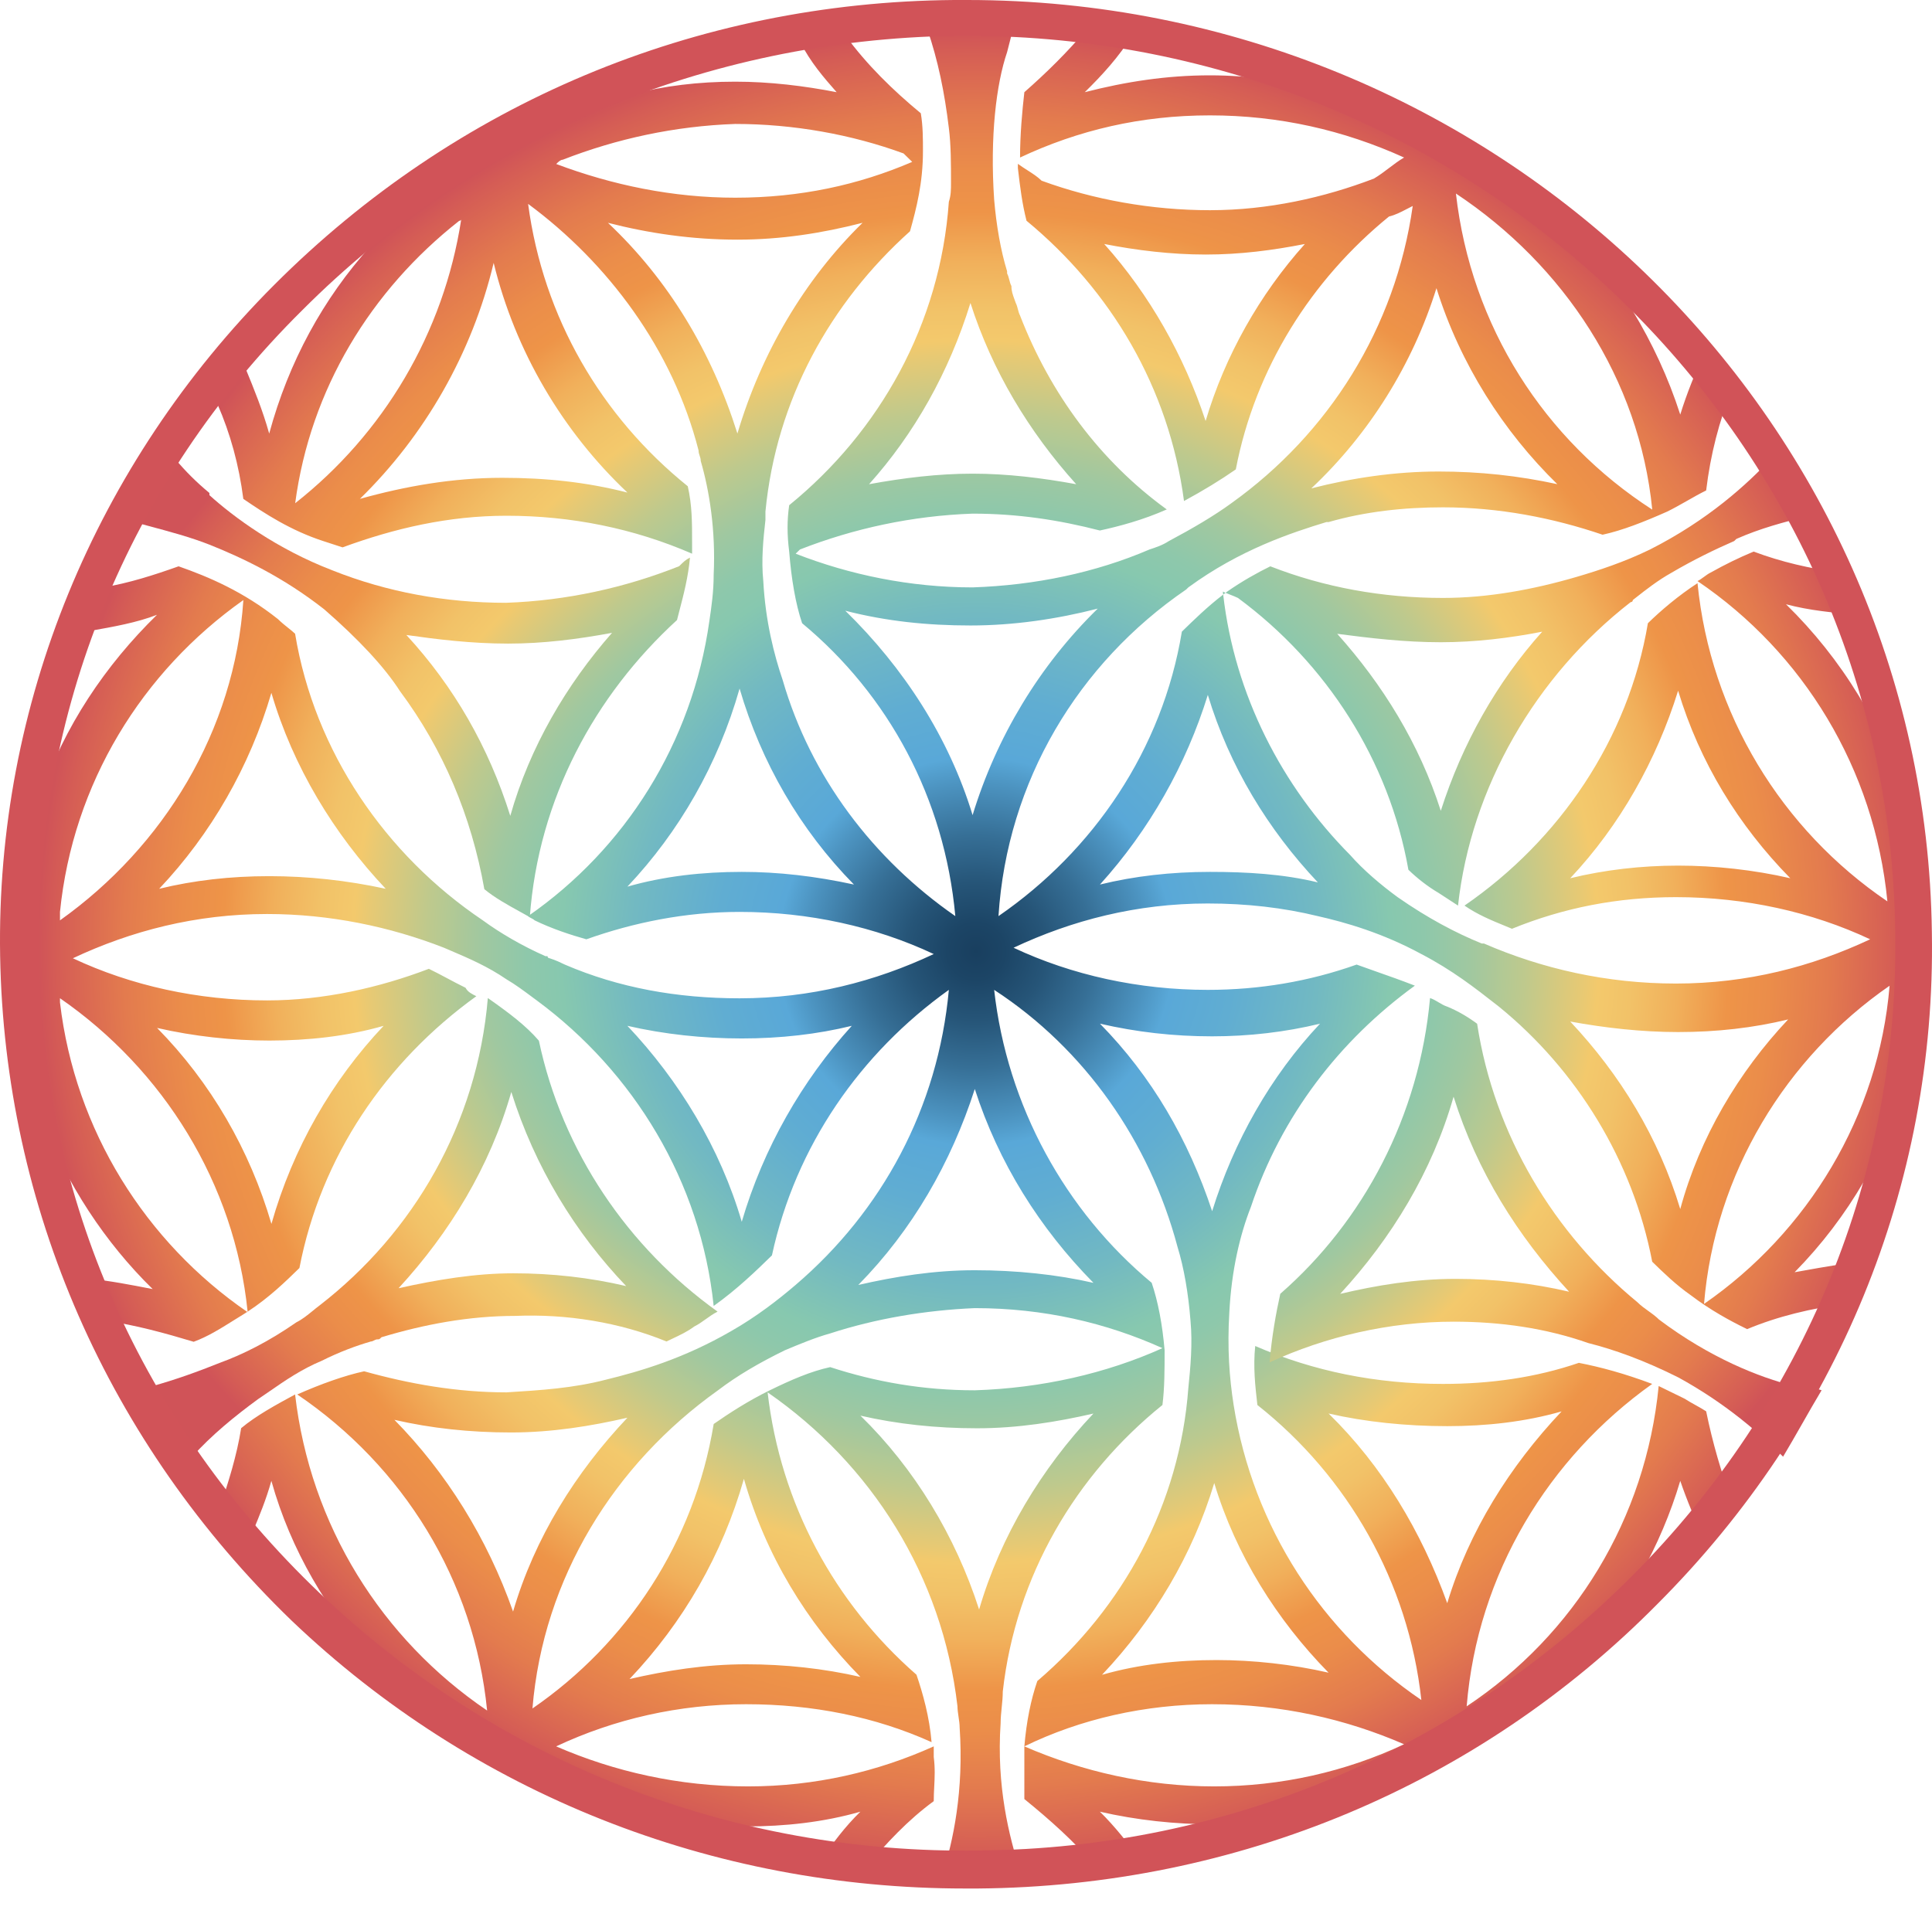<svg width="89" height="88" viewBox="0 0 89 88" fill="none" xmlns="http://www.w3.org/2000/svg">
<path fill-rule="evenodd" clip-rule="evenodd" d="M22.312 40.969C21.713 37.596 20.417 34.52 18.423 31.842C17.725 30.75 16.528 29.46 14.932 28.072C13.038 26.584 11.143 25.691 9.647 25.095C8.799 24.758 7.805 24.492 6.852 24.236C6.685 24.192 6.52 24.148 6.357 24.103C6.855 23.111 7.454 22.119 8.052 21.127C8.55 21.722 9.049 22.218 9.647 22.714V22.814C10.744 23.806 12.739 25.294 15.331 26.286C17.824 27.278 20.517 27.774 23.309 27.774C26.101 27.675 28.794 27.079 31.287 26.087C31.486 25.889 31.586 25.79 31.785 25.691C31.703 26.591 31.485 27.424 31.299 28.134C31.26 28.284 31.222 28.429 31.187 28.568C27.398 32.04 24.805 36.802 24.406 42.259C24.261 42.176 24.111 42.093 23.96 42.01C23.384 41.692 22.785 41.362 22.312 40.969ZM28.194 29.158C26.598 29.456 25.003 29.654 23.407 29.654C21.712 29.654 20.116 29.456 18.72 29.257C20.914 31.638 22.51 34.416 23.507 37.591C24.404 34.416 26.1 31.539 28.194 29.158Z" fill="url(#paint0_radial)"/>
<path fill-rule="evenodd" clip-rule="evenodd" d="M76.409 63.861C75.813 69.978 72.533 75.318 67.564 78.619C68.061 72.502 71.341 67.162 76.111 63.764C74.819 63.279 73.726 62.987 72.732 62.793C70.744 63.473 68.657 63.764 66.47 63.764C63.389 63.764 60.507 63.182 57.823 62.017C57.724 62.987 57.823 63.861 57.923 64.735C62.097 68.036 64.88 72.891 65.476 78.328C60.904 75.221 57.724 70.366 56.829 64.735C56.631 63.473 56.531 62.114 56.631 60.463C56.73 58.521 57.127 56.871 57.624 55.609C59.016 51.434 61.7 47.938 65.178 45.414C64.542 45.166 63.946 44.956 63.391 44.762L63.391 44.762L63.39 44.761L63.39 44.761L63.389 44.761L63.389 44.761L63.389 44.761C63.078 44.652 62.78 44.548 62.495 44.443C60.308 45.22 58.022 45.608 55.637 45.608C52.456 45.608 49.375 44.929 46.691 43.667C49.375 42.404 52.357 41.628 55.637 41.628C57.426 41.628 59.115 41.822 60.706 42.21C61.998 42.502 63.687 42.987 65.476 43.958C66.9 44.699 67.961 45.529 68.919 46.279L68.919 46.279L69.055 46.385C72.633 49.298 75.217 53.473 76.111 58.133C76.608 58.618 77.205 59.201 77.9 59.686C78.795 60.366 79.689 60.852 80.484 61.24C81.876 60.657 83.466 60.269 85.057 60.075C85.206 59.735 85.33 59.419 85.454 59.104L85.454 59.104L85.454 59.104C85.578 58.788 85.703 58.473 85.852 58.133C84.906 58.217 84.034 58.374 83.108 58.54L82.83 58.59L82.671 58.618C85.156 56.094 86.945 52.987 87.939 49.589C88.237 47.55 88.436 45.414 88.337 43.278C88.337 41.142 88.138 39.006 87.84 36.967C86.746 33.472 84.858 30.365 82.274 27.841C83.367 28.132 84.46 28.229 85.553 28.326C85.404 27.986 85.28 27.671 85.156 27.355C85.032 27.04 84.907 26.724 84.758 26.385C83.367 26.19 82.075 25.899 80.783 25.414C80.087 25.705 79.491 25.996 78.795 26.385C78.695 26.433 78.596 26.506 78.497 26.579C78.397 26.652 78.298 26.724 78.198 26.773C83.069 30.074 86.349 35.414 86.945 41.531C82.075 38.23 78.795 32.89 78.198 26.87C77.304 27.453 76.509 28.132 75.912 28.715C75.018 34.055 71.838 38.715 67.464 41.725C68.057 42.139 68.722 42.411 69.337 42.663C69.443 42.707 69.548 42.75 69.651 42.793C72.036 41.822 74.521 41.336 77.205 41.336C80.385 41.336 83.466 42.016 86.15 43.278C83.466 44.54 80.485 45.317 77.205 45.317C74.024 45.317 71.042 44.638 68.359 43.472H68.259C67.067 42.987 65.775 42.307 64.383 41.336C63.588 40.754 62.793 40.074 62.197 39.395C59.047 36.222 56.873 32.003 56.348 27.396C56.383 27.368 56.42 27.341 56.456 27.314C56.527 27.344 56.603 27.374 56.68 27.404L56.68 27.404L56.68 27.404C56.804 27.453 56.929 27.501 57.028 27.55C61.103 30.559 63.986 35.026 64.88 40.074C65.278 40.463 65.775 40.851 66.272 41.142L67.166 41.725C67.762 36.288 70.744 31.142 75.117 27.744C75.117 27.744 75.217 27.744 75.217 27.647L75.366 27.53C75.832 27.164 76.378 26.735 77.006 26.385C78 25.802 78.994 25.317 79.888 24.928L79.988 24.831C81.081 24.346 82.174 24.054 83.367 23.763C82.87 22.792 82.274 21.821 81.677 20.85C81.677 20.899 81.652 20.948 81.627 20.996C81.603 21.045 81.578 21.093 81.578 21.142C80.485 22.307 78.695 23.957 76.012 25.317C74.819 25.899 73.626 26.288 72.633 26.579C70.645 27.161 68.558 27.55 66.47 27.55C63.687 27.55 61.004 27.064 58.519 26.093C57.923 26.385 57.227 26.773 56.531 27.258C56.506 27.277 56.481 27.295 56.456 27.314C56.412 27.296 56.37 27.277 56.332 27.258C56.337 27.304 56.342 27.35 56.348 27.396C55.629 27.946 54.994 28.566 54.444 29.103C53.549 34.54 50.369 39.2 45.996 42.21C46.393 35.996 49.673 30.559 54.643 27.161L54.742 27.064C57.127 25.317 59.513 24.54 61.103 24.054H61.203C62.892 23.569 64.681 23.375 66.47 23.375C69.055 23.375 71.539 23.86 73.825 24.637C74.72 24.443 75.714 24.054 76.807 23.569C77.105 23.423 77.403 23.253 77.702 23.084C78 22.914 78.298 22.744 78.596 22.598C78.795 20.948 79.192 19.394 79.789 17.938C79.59 17.646 79.366 17.38 79.143 17.113L79.143 17.112C78.919 16.845 78.695 16.578 78.497 16.287C78.099 17.161 77.702 18.132 77.403 19.103C76.31 15.705 74.422 12.695 72.036 10.171C68.756 7.743 65.178 5.704 61.302 4.151C59.513 3.763 57.624 3.471 55.736 3.471C53.748 3.471 51.86 3.763 49.971 4.248C50.767 3.471 51.562 2.598 52.158 1.627L50.071 1.335C49.176 2.403 48.182 3.374 47.188 4.248C47.089 5.122 46.99 6.19 46.99 7.258C49.673 5.996 52.556 5.316 55.736 5.316C58.917 5.316 61.898 5.996 64.681 7.258C64.433 7.403 64.209 7.573 63.986 7.743C63.762 7.913 63.538 8.083 63.29 8.229C61.004 9.103 58.42 9.685 55.736 9.685C53.053 9.685 50.369 9.2 47.983 8.326C47.798 8.144 47.573 8 47.334 7.847C47.19 7.755 47.04 7.659 46.89 7.549V7.743C46.99 8.617 47.089 9.394 47.288 10.171C51.164 13.374 53.848 17.841 54.543 23.084C55.438 22.598 56.233 22.113 56.929 21.627C57.823 16.967 60.407 12.889 63.986 9.976C64.28 9.904 64.521 9.779 64.787 9.64C64.88 9.591 64.976 9.541 65.079 9.491C64.284 15.122 61.203 19.977 56.73 23.181C55.935 23.763 54.941 24.346 53.848 24.928C53.549 25.122 53.251 25.22 52.953 25.317C50.468 26.385 47.685 26.967 44.803 27.064C41.921 27.064 39.138 26.482 36.653 25.511L36.852 25.317C39.336 24.346 42.02 23.763 44.803 23.666C46.89 23.666 48.779 23.957 50.667 24.443C51.562 24.249 52.655 23.957 53.748 23.472C50.667 21.239 48.381 18.132 46.99 14.54C46.94 14.443 46.915 14.345 46.89 14.248C46.865 14.151 46.84 14.054 46.791 13.957C46.77 13.896 46.749 13.84 46.73 13.786L46.73 13.786C46.654 13.581 46.592 13.411 46.592 13.18C46.542 13.083 46.517 12.986 46.493 12.889C46.468 12.792 46.443 12.695 46.393 12.598V12.501C46.095 11.53 45.896 10.365 45.797 9.2C45.598 6.287 45.896 3.86 46.393 2.403L46.691 1.238H44.803H44.704C44.008 1.238 43.411 1.238 42.716 1.335C43.213 2.792 43.511 4.248 43.71 5.899C43.809 6.675 43.809 7.549 43.809 8.423V8.423V8.423C43.809 8.714 43.809 9.005 43.71 9.297C43.312 14.928 40.529 19.88 36.355 23.278C36.255 23.957 36.255 24.637 36.355 25.414C36.454 26.676 36.653 27.841 36.951 28.715C40.927 32.016 43.511 36.773 44.008 42.21C40.231 39.589 37.349 35.802 36.056 31.336C35.659 30.171 35.261 28.618 35.162 26.773C35.063 25.802 35.162 24.831 35.261 23.957V23.86V23.569C35.758 18.423 38.243 13.957 41.921 10.656C42.219 9.588 42.517 8.423 42.517 6.967V6.967C42.517 6.384 42.517 5.801 42.418 5.219C41.126 4.151 39.933 2.986 38.939 1.627L36.852 1.918C37.349 2.889 37.945 3.568 38.541 4.248L38.541 4.248C37.05 3.957 35.46 3.763 33.87 3.763C32.18 3.763 30.59 3.957 29.099 4.345C29.099 4.297 29.124 4.272 29.149 4.248C29.174 4.224 29.198 4.2 29.198 4.151C24.627 5.899 20.452 8.326 16.775 11.433C16.874 11.433 16.973 11.433 17.073 11.336C14.886 13.763 13.296 16.676 12.401 19.977C12.103 18.909 11.706 17.938 11.308 16.967L11.308 16.967L11.308 16.967L11.308 16.967L11.308 16.967L11.308 16.967L11.308 16.967L11.308 16.967L11.308 16.967L11.308 16.967L11.308 16.967L11.308 16.967L11.308 16.967L11.308 16.967L11.308 16.967L11.308 16.967L11.308 16.967L11.308 16.967L11.308 16.967L11.308 16.967L11.308 16.967L11.308 16.967L11.308 16.967L11.308 16.967L11.308 16.967L11.308 16.967L11.308 16.967L11.308 16.967L11.308 16.967C10.811 17.549 10.414 18.035 10.016 18.617C10.612 19.977 11.01 21.433 11.209 22.986C12.203 23.666 13.395 24.443 14.886 24.928L15.781 25.22C18.166 24.346 20.651 23.763 23.334 23.763C26.316 23.763 29.198 24.346 31.882 25.511V25.025C31.882 24.054 31.882 23.278 31.683 22.404C27.708 19.2 25.024 14.637 24.328 9.394C28.006 12.112 30.988 16.093 32.18 20.753C32.18 20.85 32.205 20.923 32.23 20.996C32.255 21.069 32.28 21.142 32.28 21.239C32.677 22.598 32.975 24.443 32.876 26.482C32.876 27.258 32.777 27.938 32.677 28.618C31.882 34.249 28.801 39.103 24.328 42.21C24.378 42.259 24.428 42.283 24.477 42.307C24.527 42.332 24.577 42.356 24.627 42.404C25.422 42.793 26.316 43.084 27.012 43.278C29.198 42.502 31.584 42.016 34.069 42.016C37.249 42.016 40.33 42.696 43.014 43.958C40.33 45.22 37.349 45.997 34.069 45.997C31.186 45.997 28.503 45.511 26.018 44.443L26.018 44.443C25.819 44.346 25.62 44.249 25.322 44.152C25.322 44.152 25.223 44.152 25.223 44.055H25.123C24.03 43.569 23.036 42.987 22.241 42.404C17.768 39.395 14.489 34.637 13.594 29.2C13.505 29.113 13.395 29.026 13.275 28.93C13.127 28.812 12.963 28.681 12.799 28.521C11.209 27.258 9.618 26.579 8.227 26.093C7.134 26.482 5.941 26.87 4.748 27.064C4.45 27.744 4.152 28.424 3.953 29.103L4.188 29.062C5.215 28.88 6.31 28.687 7.233 28.326C4.848 30.657 2.959 33.472 1.866 36.676C1.468 39.103 1.269 41.531 1.269 44.152C1.269 46.676 1.568 49.201 1.965 51.628C3.059 54.541 4.848 57.259 7.034 59.395C6.04 59.201 5.046 59.007 4.052 58.91C4.202 59.249 4.326 59.565 4.45 59.881C4.574 60.196 4.698 60.512 4.848 60.852C6.239 61.046 7.631 61.434 8.923 61.822C9.562 61.588 10.138 61.228 10.753 60.843L10.753 60.843L10.753 60.843L10.753 60.843L10.754 60.842L10.755 60.842L10.756 60.841C10.904 60.748 11.055 60.654 11.209 60.56C11.27 60.522 11.33 60.484 11.389 60.445L11.41 60.459L11.407 60.434C12.399 59.785 13.14 59.062 13.793 58.424C14.787 53.279 17.768 48.909 21.943 45.9C21.744 45.803 21.545 45.706 21.446 45.511C21.148 45.366 20.874 45.22 20.601 45.074C20.328 44.929 20.055 44.783 19.756 44.638C17.47 45.511 14.886 46.094 12.302 46.094C9.121 46.094 6.04 45.414 3.357 44.152C6.04 42.89 9.022 42.113 12.302 42.113C15.184 42.113 17.967 42.696 20.452 43.667C20.566 43.716 20.681 43.765 20.797 43.815L20.799 43.816L20.799 43.816C21.6 44.159 22.467 44.53 23.334 45.123C23.736 45.358 24.137 45.657 24.486 45.916L24.486 45.916L24.488 45.918L24.49 45.919L24.491 45.92L24.492 45.921L24.492 45.921C24.573 45.981 24.651 46.039 24.726 46.094C29.198 49.395 32.28 54.444 32.876 60.172C33.969 59.395 34.864 58.521 35.56 57.842C36.653 52.793 39.635 48.521 43.71 45.608C43.213 51.045 40.629 55.803 36.653 59.201C35.858 59.881 34.864 60.657 33.671 61.337C31.485 62.599 29.497 63.182 27.906 63.57C26.416 63.958 24.925 64.055 23.334 64.153C21.048 64.153 18.862 63.764 16.775 63.182C15.88 63.376 14.787 63.764 13.693 64.25C18.564 67.551 21.843 72.794 22.44 78.813C17.57 75.512 14.29 70.269 13.594 64.25C12.7 64.735 11.805 65.221 11.109 65.803C10.911 67.065 10.513 68.327 10.115 69.493C10.314 69.784 10.538 70.051 10.761 70.318L10.761 70.318L10.761 70.318C10.985 70.585 11.209 70.852 11.407 71.143C11.48 70.965 11.553 70.79 11.626 70.617L11.626 70.617C11.947 69.845 12.257 69.103 12.501 68.23C13.395 71.434 15.085 74.25 17.271 76.677C21.048 79.687 25.322 82.114 29.994 83.765C31.385 84.056 32.876 84.153 34.367 84.153C36.156 84.153 37.945 83.959 39.635 83.473C38.939 84.153 38.343 84.93 37.846 85.707L39.933 85.998C40.827 84.93 41.821 83.862 43.014 82.988C43.014 82.761 43.025 82.546 43.036 82.33C43.058 81.898 43.08 81.467 43.014 80.949V80.464C40.43 81.629 37.547 82.308 34.466 82.308C31.286 82.308 28.304 81.629 25.62 80.464C28.304 79.201 31.286 78.522 34.367 78.522C37.448 78.522 40.33 79.104 42.914 80.269C42.815 79.104 42.517 78.036 42.219 77.163C38.442 73.862 35.957 69.298 35.361 64.153C40.132 67.454 43.411 72.599 44.107 78.619C44.107 78.765 44.132 78.934 44.157 79.104C44.182 79.274 44.207 79.444 44.207 79.59C44.405 82.503 43.908 84.833 43.411 86.386H45.3C45.896 86.386 46.493 86.386 46.99 86.289V86.192C46.493 84.638 45.896 82.308 46.095 79.396C46.095 79.153 46.12 78.91 46.145 78.668C46.17 78.425 46.194 78.182 46.194 77.939C46.791 72.599 49.574 67.939 53.549 64.735C53.649 63.958 53.649 63.085 53.649 62.211C53.549 61.046 53.351 59.978 53.053 59.104C49.077 55.803 46.393 50.948 45.797 45.608C49.971 48.327 52.953 52.599 54.245 57.453C54.543 58.424 54.742 59.589 54.842 60.852C54.941 61.919 54.842 62.987 54.742 63.958C54.345 69.298 51.76 74.056 47.785 77.454C47.486 78.328 47.288 79.299 47.188 80.464V80.852V82.891C48.381 83.862 49.474 84.833 50.468 85.998L52.556 85.707C51.959 84.93 51.363 84.153 50.667 83.473C52.357 83.862 54.146 84.056 55.935 84.056C57.426 84.056 58.917 83.862 60.308 83.57C64.88 81.823 69.154 79.396 72.831 76.386C74.919 74.056 76.509 71.24 77.403 68.23C77.702 69.104 78.099 70.075 78.497 70.852C78.994 70.366 79.391 69.784 79.789 69.201C79.292 67.842 78.894 66.483 78.596 65.026C78.447 64.929 78.273 64.832 78.099 64.735C77.925 64.638 77.751 64.541 77.602 64.444L76.409 63.861ZM47.188 80.464C49.773 79.201 52.754 78.522 55.835 78.522C59.016 78.522 61.998 79.201 64.681 80.367C61.998 81.629 59.016 82.308 55.935 82.308C52.854 82.308 49.872 81.629 47.188 80.464ZM11.407 60.434C10.804 54.522 7.527 49.289 2.763 45.993V46.187C3.457 52.101 6.729 57.24 11.389 60.445L11.407 60.434ZM77.304 39.883C75.614 39.883 73.925 40.077 72.334 40.465C74.62 38.038 76.31 35.028 77.304 31.824C78.298 35.125 80.087 38.038 82.472 40.465C80.783 40.077 78.994 39.883 77.304 39.883ZM87.046 45.418C86.549 51.438 83.269 56.778 78.498 60.078C78.995 54.059 82.275 48.719 87.046 45.418ZM77.304 47.552C79.093 47.552 80.783 47.358 82.373 46.97C80.087 49.397 78.298 52.407 77.403 55.708C76.409 52.407 74.62 49.494 72.334 47.067C73.925 47.358 75.614 47.552 77.304 47.552ZM71.043 29.105C69.552 29.397 67.962 29.591 66.372 29.591C64.682 29.591 63.092 29.397 61.601 29.203C63.688 31.533 65.378 34.251 66.372 37.358C67.366 34.251 68.956 31.436 71.043 29.105ZM55.64 32.017C56.634 35.318 58.423 38.23 60.709 40.657C59.119 40.269 57.429 40.172 55.74 40.172C53.951 40.172 52.261 40.366 50.671 40.755C52.957 38.23 54.647 35.221 55.64 32.017ZM50.867 11.242C52.954 13.572 54.544 16.388 55.538 19.398C56.432 16.388 58.023 13.572 60.11 11.242C58.619 11.534 57.128 11.728 55.538 11.728C53.948 11.728 52.358 11.534 50.867 11.242ZM76.113 23.48C71.144 20.276 67.764 15.034 67.069 8.917C72.038 12.218 75.517 17.461 76.113 23.48ZM71.739 22.308C69.254 19.881 67.266 16.774 66.172 13.278C65.079 16.774 63.091 19.978 60.408 22.502C62.296 22.017 64.284 21.725 66.272 21.725C68.16 21.725 69.949 21.919 71.739 22.308ZM44.705 13.96C45.699 17.067 47.389 19.882 49.576 22.31C47.985 22.018 46.395 21.824 44.805 21.824C43.215 21.824 41.624 22.018 40.034 22.31C42.121 19.98 43.712 17.164 44.705 13.96ZM21.152 10.176C17.077 13.38 14.294 17.943 13.598 23.186C17.664 19.99 20.443 15.343 21.246 10.115C21.249 10.105 21.251 10.093 21.251 10.079L21.246 10.115C21.225 10.176 21.152 10.176 21.152 10.176ZM28.903 22.695C27.015 22.21 25.126 22.015 23.138 22.015C20.852 22.015 18.666 22.404 16.579 22.986C19.56 20.074 21.747 16.287 22.741 12.112C23.735 16.19 25.921 19.88 28.903 22.695ZM25.92 7.361C25.821 7.361 25.721 7.459 25.622 7.556C28.206 8.527 30.989 9.109 33.871 9.109C36.853 9.109 39.537 8.527 42.022 7.459L41.624 7.07C39.239 6.196 36.555 5.711 33.871 5.711C31.089 5.808 28.405 6.391 25.92 7.361ZM28.006 10.266C29.895 10.751 31.883 11.042 33.97 11.042C35.958 11.042 37.846 10.751 39.735 10.266C37.051 12.887 35.063 16.285 33.97 19.975C32.777 16.188 30.789 12.887 28.006 10.266ZM28.902 40.852C30.592 40.367 32.381 40.172 34.17 40.172C35.859 40.172 37.549 40.367 39.338 40.755C36.853 38.23 35.064 35.124 34.07 31.726C33.076 35.221 31.287 38.328 28.902 40.852ZM12.404 47.944C14.193 47.944 15.982 47.75 17.672 47.265C15.287 49.789 13.497 52.896 12.504 56.391C11.51 52.993 9.721 49.886 7.236 47.362C8.925 47.75 10.714 47.944 12.404 47.944ZM2.763 42.406V42.018C3.359 36.095 6.54 30.95 11.211 27.648C10.813 33.668 7.534 39.008 2.763 42.406ZM7.333 40.951C8.923 40.563 10.613 40.369 12.402 40.369C14.191 40.369 15.98 40.563 17.769 40.951C15.384 38.427 13.495 35.32 12.502 31.922C11.508 35.32 9.719 38.427 7.333 40.951ZM34.17 56.294C33.176 52.896 31.287 49.789 28.902 47.265C30.592 47.653 32.381 47.847 34.17 47.847C35.959 47.847 37.648 47.653 39.239 47.265C36.953 49.789 35.164 52.896 34.17 56.294ZM23.536 66.001C21.647 66.001 19.858 65.807 18.169 65.418C20.554 67.846 22.442 70.856 23.635 74.254C24.629 70.856 26.517 67.846 28.903 65.321C27.213 65.71 25.424 66.001 23.536 66.001ZM39.636 77.264C37.946 76.876 36.157 76.682 34.368 76.682C32.48 76.682 30.691 76.973 29.001 77.361C31.486 74.74 33.275 71.633 34.269 68.138C35.263 71.633 37.151 74.74 39.636 77.264ZM39.637 65.226C42.122 67.653 44.01 70.76 45.104 74.158C46.098 70.76 47.986 67.653 50.371 65.129C48.682 65.517 46.893 65.808 45.004 65.808C43.116 65.808 41.327 65.614 39.637 65.226ZM53.55 62.116C50.966 63.281 47.985 63.961 44.903 64.058C42.518 64.058 40.331 63.67 38.244 62.99C37.35 63.184 36.455 63.572 35.461 64.058C34.467 64.543 33.573 65.126 32.877 65.611C31.983 71.048 28.901 75.709 24.528 78.718C25.025 72.699 28.305 67.456 33.076 64.058C33.97 63.378 34.964 62.796 36.157 62.213C36.853 61.922 37.548 61.631 38.244 61.437C40.331 60.757 42.617 60.369 44.903 60.272C48.084 60.272 50.966 60.951 53.55 62.116ZM44.905 58.526C46.794 58.526 48.682 58.72 50.372 59.108C47.887 56.584 45.998 53.574 44.905 50.176C43.812 53.574 42.023 56.681 39.538 59.205C41.228 58.817 43.017 58.526 44.905 58.526ZM44.804 37.557C43.711 33.965 41.624 30.761 38.94 28.139C40.828 28.625 42.717 28.819 44.705 28.819C46.693 28.819 48.68 28.527 50.569 28.042C47.885 30.663 45.898 33.965 44.804 37.557ZM55.839 47.749C54.05 47.749 52.361 47.554 50.671 47.166C53.056 49.593 54.746 52.506 55.839 55.807C56.833 52.603 58.523 49.593 60.809 47.166C59.218 47.554 57.529 47.749 55.839 47.749ZM56.035 76.487C54.246 76.487 52.457 76.681 50.767 77.166C53.153 74.642 54.942 71.632 55.936 68.331C56.93 71.632 58.818 74.642 61.203 77.069C59.514 76.681 57.725 76.487 56.035 76.487ZM66.669 65.71C64.781 65.71 62.892 65.516 61.202 65.127C63.687 67.555 65.476 70.564 66.669 73.866C67.663 70.564 69.551 67.555 71.937 65.03C70.247 65.516 68.458 65.71 66.669 65.71Z" fill="url(#paint1_radial)"/>
<path fill-rule="evenodd" clip-rule="evenodd" d="M66.666 46.38C67.159 46.578 67.651 46.874 68.046 47.17C68.834 52.305 71.594 56.847 75.438 60.007C75.585 60.155 75.758 60.279 75.93 60.402C76.103 60.526 76.275 60.649 76.423 60.797C78.789 62.575 81.055 63.463 82.632 63.858H83.125C83.273 63.908 83.396 63.932 83.519 63.957C83.643 63.982 83.766 64.006 83.914 64.056C83.618 64.549 83.322 65.068 83.027 65.586C82.731 66.105 82.435 66.623 82.14 67.117C81.055 66.031 79.478 64.648 77.31 63.463C75.733 62.673 74.353 62.18 73.171 61.883C71.2 61.192 69.13 60.896 66.961 60.896C64.005 60.896 61.048 61.587 58.485 62.772C58.584 61.587 58.781 60.501 58.978 59.612C62.822 56.255 65.384 51.416 65.877 45.985C66.025 46.035 66.148 46.109 66.271 46.183C66.395 46.257 66.518 46.331 66.666 46.38ZM61.737 59.615C63.413 59.22 65.187 58.924 67.059 58.924C68.833 58.924 70.607 59.121 72.283 59.516C69.918 56.949 68.045 53.986 66.961 50.53C65.975 53.986 64.102 57.047 61.737 59.615Z" fill="url(#paint2_radial)"/>
<path fill-rule="evenodd" clip-rule="evenodd" d="M31.004 61.665C30.9 61.714 30.799 61.762 30.704 61.809C28.548 60.925 26.099 60.532 23.747 60.63C21.591 60.63 19.534 61.023 17.574 61.613C17.517 61.669 17.494 61.693 17.465 61.704C17.443 61.711 17.419 61.711 17.378 61.711C17.329 61.711 17.28 61.736 17.231 61.76C17.182 61.785 17.133 61.809 17.084 61.809C16.398 62.006 15.614 62.301 14.83 62.694C13.886 63.088 13.132 63.609 12.415 64.105C12.239 64.227 12.065 64.347 11.891 64.463C10.813 65.249 9.735 66.134 8.853 67.117C8.167 66.036 7.579 64.955 6.991 63.873L6.991 63.873C8.069 63.578 9.147 63.185 10.127 62.792C11.205 62.399 12.381 61.809 13.654 60.925C13.925 60.789 14.149 60.606 14.391 60.41C14.499 60.321 14.611 60.23 14.732 60.139C19.044 56.797 21.983 51.784 22.473 45.985C23.453 46.673 24.237 47.263 24.825 47.951C25.903 53.062 28.94 57.485 33.056 60.433C32.86 60.532 32.688 60.654 32.517 60.777C32.345 60.9 32.174 61.023 31.978 61.121C31.681 61.345 31.328 61.512 31.004 61.665ZM28.845 59.257C26.493 56.799 24.631 53.752 23.554 50.312C22.574 53.752 20.712 56.799 18.36 59.355C20.124 58.962 21.888 58.667 23.652 58.667C25.415 58.667 27.179 58.863 28.845 59.257Z" fill="url(#paint3_radial)"/>
<path fill-rule="evenodd" clip-rule="evenodd" d="M13.429 74.665C21.781 82.638 32.817 87.013 44.45 87.013H45.047C56.978 86.915 68.114 82.249 76.367 73.888C84.619 65.624 89.193 54.638 88.994 42.971C88.695 19.152 68.81 0 44.55 0H43.953C32.022 0.097 20.985 4.764 12.633 13.125C4.381 21.389 -0.193 32.472 0.006 44.041C0.205 55.61 4.978 66.499 13.429 74.665ZM43.955 1.65H44.551C67.817 1.65 87.007 20.025 87.305 42.872C87.504 54.052 83.129 64.649 75.175 72.621C67.221 80.594 56.582 85.163 45.148 85.26C33.714 85.455 22.876 81.177 14.723 73.399C6.57 65.622 1.897 55.219 1.798 44.039C1.599 32.858 5.874 22.261 13.928 14.289C21.882 6.317 32.521 1.845 43.955 1.65Z" fill="#D15358"/>
<defs>
<radialGradient id="paint0_radial" cx="0" cy="0" r="1" gradientUnits="userSpaceOnUse" gradientTransform="translate(45.307 43.805) rotate(-0.727) scale(43.65 36.277)">
<stop stop-color="#193F5F"/>
<stop offset="0.031" stop-color="#1C4566"/>
<stop offset="0.075" stop-color="#265578"/>
<stop offset="0.126" stop-color="#366F96"/>
<stop offset="0.182" stop-color="#4C93C0"/>
<stop offset="0.211" stop-color="#59A8D8"/>
<stop offset="0.276" stop-color="#60ADD2"/>
<stop offset="0.366" stop-color="#72B9C2"/>
<stop offset="0.443" stop-color="#87C8AF"/>
<stop offset="0.478" stop-color="#8EC8AB"/>
<stop offset="0.527" stop-color="#A0C8A0"/>
<stop offset="0.585" stop-color="#BEC98D"/>
<stop offset="0.649" stop-color="#E8C973"/>
<stop offset="0.664" stop-color="#F3C96C"/>
<stop offset="0.699" stop-color="#F2C268"/>
<stop offset="0.749" stop-color="#F1B05B"/>
<stop offset="0.803" stop-color="#EE9448"/>
<stop offset="0.847" stop-color="#EB8D4A"/>
<stop offset="0.908" stop-color="#E37B4E"/>
<stop offset="0.979" stop-color="#D55D55"/>
<stop offset="1" stop-color="#D05358"/>
</radialGradient>
<radialGradient id="paint1_radial" cx="0" cy="0" r="1" gradientUnits="userSpaceOnUse" gradientTransform="translate(44.96 43.837) rotate(-0.714) scale(43.522 42.55)">
<stop stop-color="#193F5F"/>
<stop offset="0.031" stop-color="#1C4566"/>
<stop offset="0.075" stop-color="#265578"/>
<stop offset="0.126" stop-color="#366F96"/>
<stop offset="0.182" stop-color="#4C93C0"/>
<stop offset="0.211" stop-color="#59A8D8"/>
<stop offset="0.276" stop-color="#60ADD2"/>
<stop offset="0.366" stop-color="#72B9C2"/>
<stop offset="0.443" stop-color="#87C8AF"/>
<stop offset="0.478" stop-color="#8EC8AB"/>
<stop offset="0.527" stop-color="#A0C8A0"/>
<stop offset="0.585" stop-color="#BEC98D"/>
<stop offset="0.649" stop-color="#E8C973"/>
<stop offset="0.664" stop-color="#F3C96C"/>
<stop offset="0.699" stop-color="#F2C268"/>
<stop offset="0.749" stop-color="#F1B05B"/>
<stop offset="0.803" stop-color="#EE9448"/>
<stop offset="0.847" stop-color="#EB8D4A"/>
<stop offset="0.908" stop-color="#E37B4E"/>
<stop offset="0.979" stop-color="#D55D55"/>
<stop offset="1" stop-color="#D05358"/>
</radialGradient>
<radialGradient id="paint2_radial" cx="0" cy="0" r="1" gradientUnits="userSpaceOnUse" gradientTransform="translate(45.526 44.296) rotate(-0.732) scale(43.199 35.902)">
<stop stop-color="#193F5F"/>
<stop offset="0.031" stop-color="#1C4566"/>
<stop offset="0.075" stop-color="#265578"/>
<stop offset="0.126" stop-color="#366F96"/>
<stop offset="0.182" stop-color="#4C93C0"/>
<stop offset="0.211" stop-color="#59A8D8"/>
<stop offset="0.276" stop-color="#60ADD2"/>
<stop offset="0.366" stop-color="#72B9C2"/>
<stop offset="0.443" stop-color="#87C8AF"/>
<stop offset="0.478" stop-color="#8EC8AB"/>
<stop offset="0.527" stop-color="#A0C8A0"/>
<stop offset="0.585" stop-color="#BEC98D"/>
<stop offset="0.649" stop-color="#E8C973"/>
<stop offset="0.664" stop-color="#F3C96C"/>
<stop offset="0.699" stop-color="#F2C268"/>
<stop offset="0.749" stop-color="#F1B05B"/>
<stop offset="0.803" stop-color="#EE9448"/>
<stop offset="0.847" stop-color="#EB8D4A"/>
<stop offset="0.908" stop-color="#E37B4E"/>
<stop offset="0.979" stop-color="#D55D55"/>
<stop offset="1" stop-color="#D05358"/>
</radialGradient>
<radialGradient id="paint3_radial" cx="0" cy="0" r="1" gradientUnits="userSpaceOnUse" gradientTransform="translate(44.78 43.576) rotate(-0.733) scale(42.78 34.687)">
<stop stop-color="#193F5F"/>
<stop offset="0.031" stop-color="#1C4566"/>
<stop offset="0.075" stop-color="#265578"/>
<stop offset="0.126" stop-color="#366F96"/>
<stop offset="0.182" stop-color="#4C93C0"/>
<stop offset="0.211" stop-color="#59A8D8"/>
<stop offset="0.276" stop-color="#60ADD2"/>
<stop offset="0.366" stop-color="#72B9C2"/>
<stop offset="0.443" stop-color="#87C8AF"/>
<stop offset="0.478" stop-color="#8EC8AB"/>
<stop offset="0.527" stop-color="#A0C8A0"/>
<stop offset="0.585" stop-color="#BEC98D"/>
<stop offset="0.649" stop-color="#E8C973"/>
<stop offset="0.664" stop-color="#F3C96C"/>
<stop offset="0.699" stop-color="#F2C268"/>
<stop offset="0.749" stop-color="#F1B05B"/>
<stop offset="0.803" stop-color="#EE9448"/>
<stop offset="0.847" stop-color="#EB8D4A"/>
<stop offset="0.908" stop-color="#E37B4E"/>
<stop offset="0.979" stop-color="#D55D55"/>
<stop offset="1" stop-color="#D05358"/>
</radialGradient>
</defs>
</svg>
